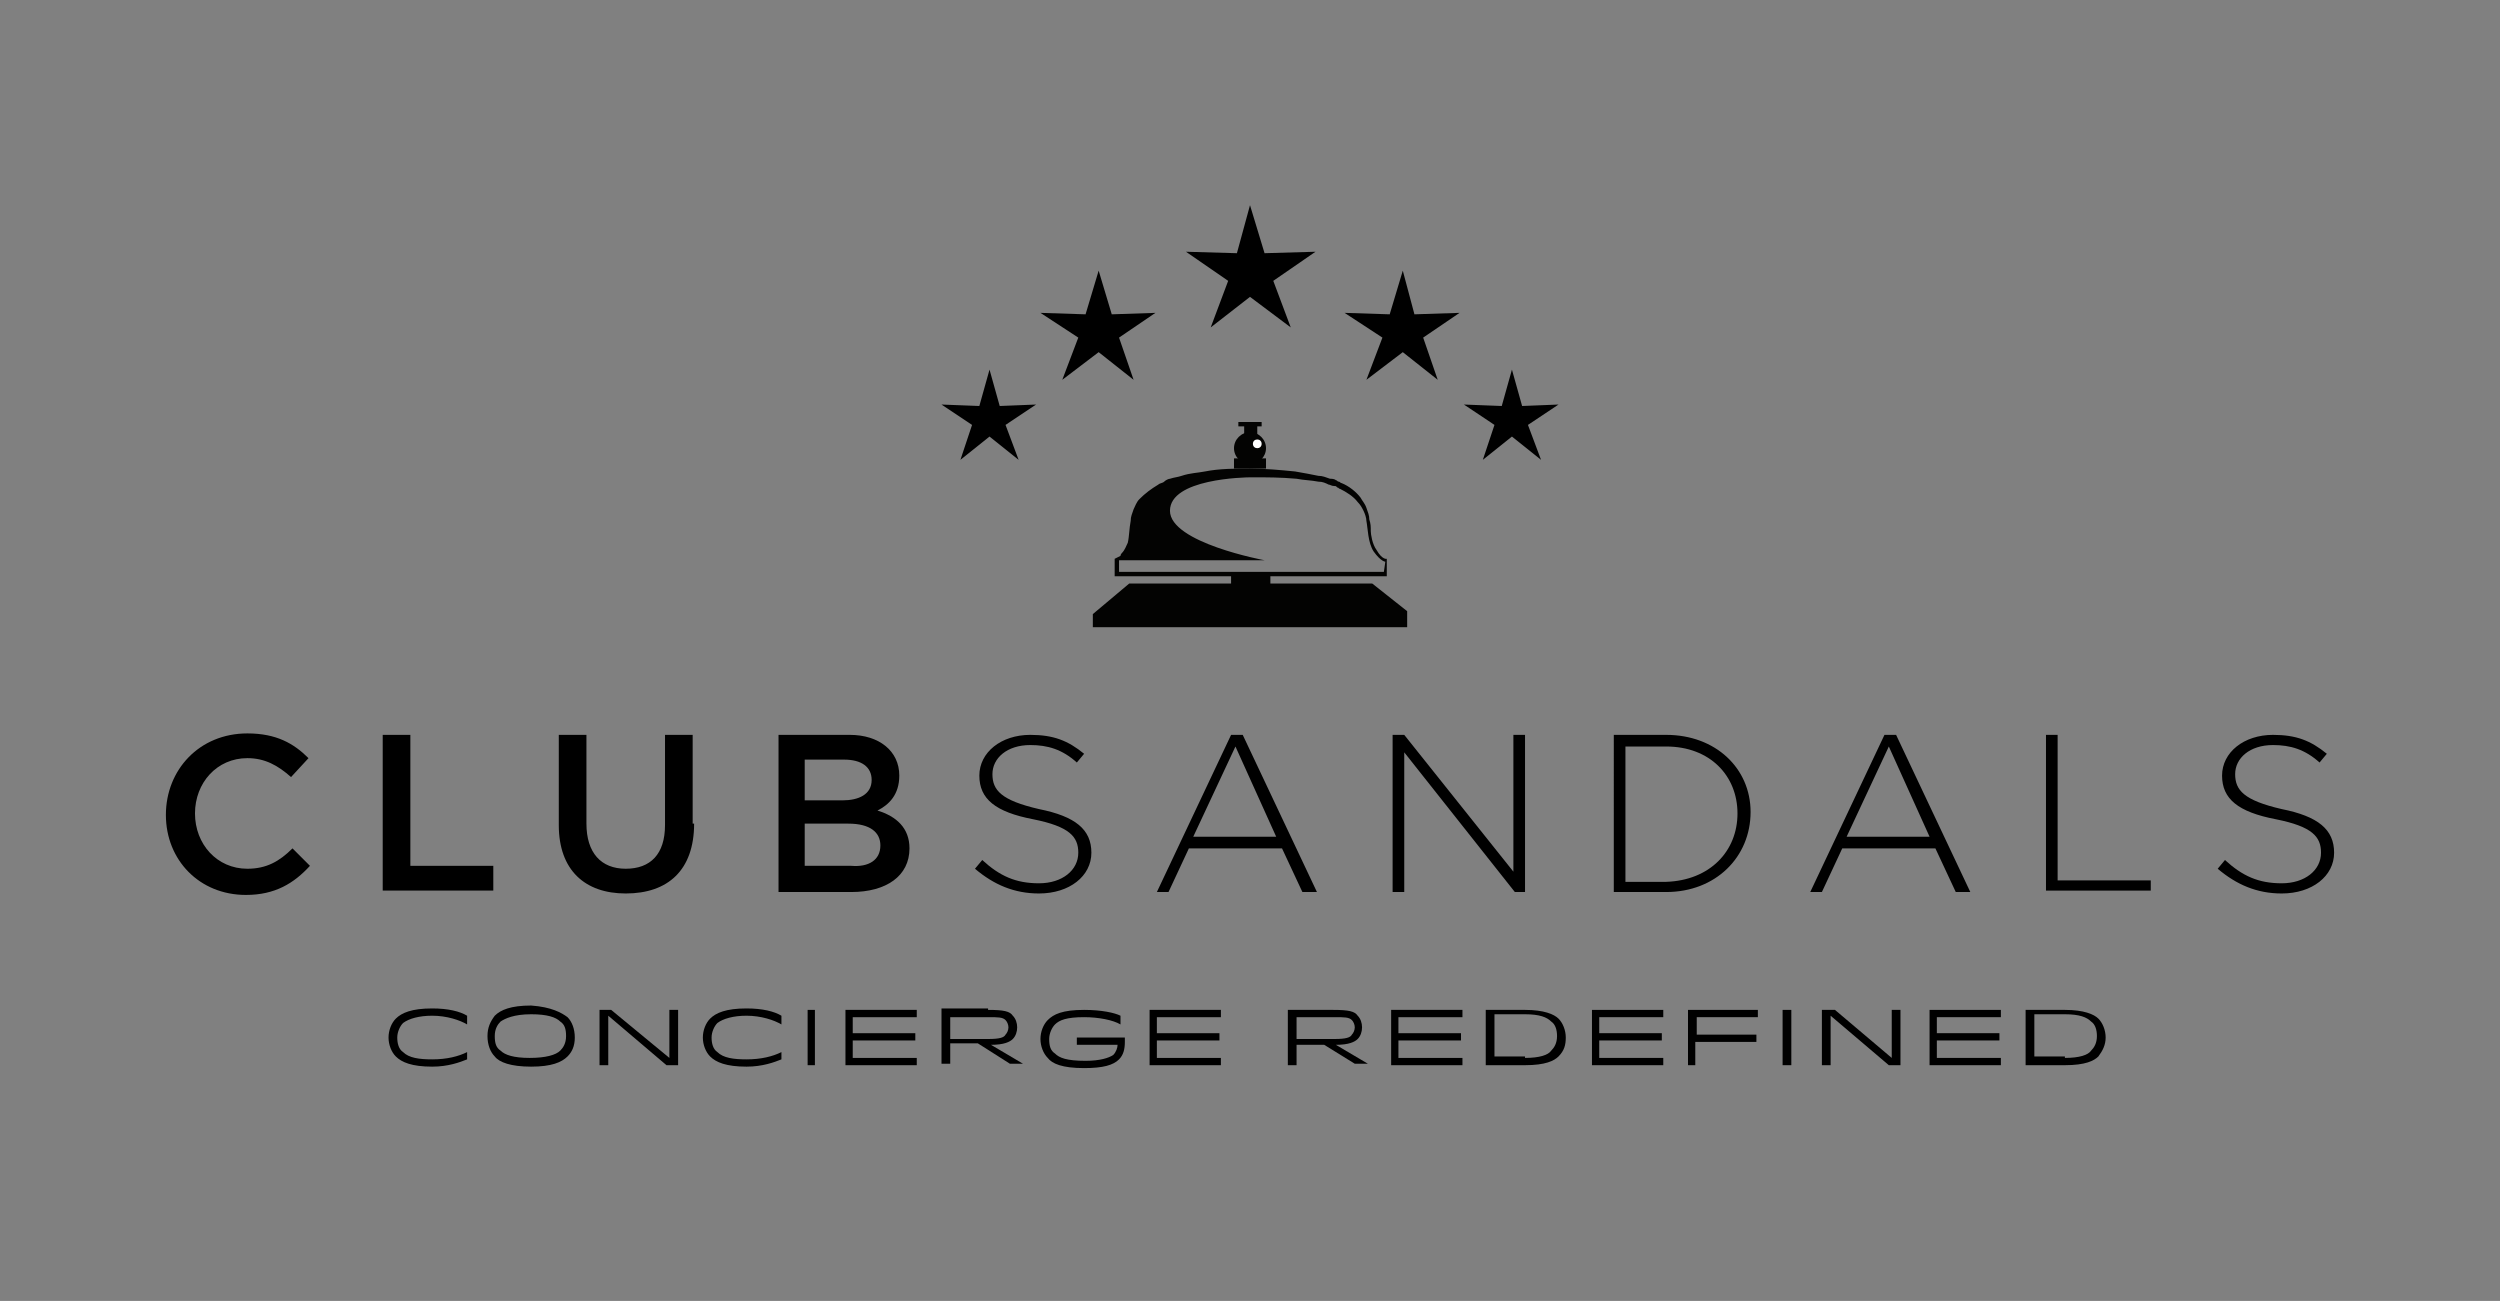 <?xml version="1.0" encoding="utf-8"?>
<!-- Generator: Adobe Illustrator 17.1.0, SVG Export Plug-In . SVG Version: 6.00 Build 0)  -->
<!DOCTYPE svg PUBLIC "-//W3C//DTD SVG 1.1//EN" "http://www.w3.org/Graphics/SVG/1.1/DTD/svg11.dtd">
<svg version="1.1" xmlns="http://www.w3.org/2000/svg" xmlns:xlink="http://www.w3.org/1999/xlink" x="0px" y="0px"
	 viewBox="0 0 171.8 89.4" enable-background="new 0 0 171.8 89.4" xml:space="preserve">
<rect x="0" y="0" width="171.8" height="89.4" fill="#808080" stroke="none"/>
<g id="Layer_1" display="none">
	<g display="inline">
		<path d="M91.4,32.3c0.1-0.1,0.2-0.1,0.2-0.2c0,0.1,0,0.1,0.1,0.2c0.2,0.2,0.4,0.2,0.6,0c0.2-0.2,0.2-0.4,0-0.6
			c-0.2-0.2-0.4-0.2-0.6,0c-0.1,0.1-0.1,0.1-0.1,0.2c-0.1,0-0.2-0.1-0.2-0.2c-0.5-0.5-0.5-1.3,0-1.8c0.5-0.5,1.3-0.5,1.8,0
			c0.1,0.1,0.1,0.1,0.2,0.2c-0.1,0-0.2,0-0.2,0.1c-0.2,0.2-0.2,0.4,0,0.6c0.2,0.2,0.4,0.2,0.6,0c0.2-0.2,0.2-0.4,0-0.6
			c-0.1-0.1-0.1-0.1-0.2-0.1c0-0.1,0.1-0.1,0.2-0.2c0.5-0.5,1.3-0.5,1.8,0c0.5,0.5,0.5,1.3,0,1.8c-0.1,0.1-0.1,0.1-0.2,0.2
			c0-0.1-0.1-0.1-0.1-0.2c-0.2-0.2-0.4-0.2-0.6,0c-0.2,0.2-0.2,0.4,0,0.6c0.2,0.2,0.4,0.2,0.6,0c0.1-0.1,0.1-0.2,0.1-0.2
			c0.1,0,0.1,0.1,0.2,0.1c0.5,0.5,0.5,1.3,0,1.8c-0.5,0.5-1.3,0.5-1.8,0c-0.1-0.1-0.1-0.1-0.1-0.2c0.1,0,0.2,0,0.2-0.1
			c0.2-0.2,0.2-0.4,0-0.6c-0.2-0.2-0.4-0.2-0.6,0c-0.2,0.2-0.2,0.4,0,0.6c0.1,0.1,0.1,0.1,0.2,0.1c-0.1,0.1-0.1,0.2-0.2,0.2
			c-0.5,0.5-1.3,0.5-1.8,0C90.8,33.6,90.8,32.8,91.4,32.3 M78.3,47.7l12.8-12.8c0.1,0,0.1,0.1,0.1,0.1c0.7,0.3,1.5,0.3,2.1-0.3
			c0.7,0.7,1.9,0.7,2.6-0.1c0.7-0.7,0.7-1.9,0.1-2.6c0.7-0.8,0.6-1.9-0.1-2.6c-0.7-0.7-1.9-0.8-2.6-0.1c-0.8-0.7-1.9-0.6-2.6,0.1
			c-0.7,0.7-0.7,1.9-0.1,2.6c-0.5,0.6-0.6,1.5-0.3,2.1c0,0,0,0,0,0.1L80,44.7c-0.1,0.1-0.2,0.1-0.3,0l-0.1-0.1l0,0l-0.1-0.1
			c-0.1-0.1-0.1-0.2,0-0.3c0,0,0.2-0.2,0.2-0.2l-1.1-1.1L78,43.6l1.3,1.3c0.1,0.1,0.1,0.2,0,0.3L79,45.4c-0.1,0.1-0.2,0.1-0.3,0
			l-1.3-1.3l-0.7,0.7l1.1,1.1l0.3-0.3c0.1-0.1,0.2-0.1,0.3,0l0.3,0.3c0.1,0.1,0.1,0.1,0,0.2c0,0,0,0,0,0.1l-1,1c0,0.1,0,0.2,0.1,0.3
			l0.3,0.4C78.1,47.8,78.3,47.8,78.3,47.7"/>
		<path d="M80.5,34.1c-0.5,0.5-1.3,0.5-1.8,0c-0.1-0.1-0.1-0.2-0.2-0.2c0.1,0,0.1-0.1,0.2-0.1c0.2-0.2,0.2-0.4,0-0.6
			c-0.2-0.2-0.4-0.2-0.6,0c-0.2,0.2-0.2,0.4,0,0.6c0.1,0.1,0.2,0.1,0.2,0.1c0,0.1-0.1,0.1-0.1,0.2c-0.5,0.5-1.3,0.5-1.8,0
			c-0.5-0.5-0.5-1.3,0-1.8c0.1-0.1,0.1-0.1,0.2-0.1c0,0.1,0,0.2,0.1,0.2c0.2,0.2,0.4,0.2,0.6,0c0.2-0.2,0.2-0.4,0-0.6
			c-0.2-0.2-0.4-0.2-0.6,0c-0.1,0.1-0.1,0.1-0.1,0.2c-0.1,0-0.1-0.1-0.2-0.2c-0.5-0.5-0.5-1.3,0-1.8c0.5-0.5,1.3-0.5,1.8,0
			c0.1,0.1,0.1,0.1,0.2,0.2c-0.1,0-0.2,0-0.2,0.1c-0.2,0.2-0.2,0.4,0,0.6c0.2,0.2,0.4,0.2,0.6,0c0.2-0.2,0.2-0.4,0-0.6
			c-0.1-0.1-0.1-0.1-0.2-0.1c0-0.1,0.1-0.2,0.2-0.2c0.5-0.5,1.3-0.5,1.8,0c0.5,0.5,0.5,1.3,0,1.8c-0.1,0.1-0.1,0.1-0.2,0.2
			c0-0.1,0-0.2-0.1-0.2c-0.2-0.2-0.4-0.2-0.6,0c-0.2,0.2-0.2,0.4,0,0.6c0.2,0.2,0.4,0.2,0.6,0c0.1-0.1,0.1-0.1,0.1-0.2
			c0.1,0.1,0.2,0.1,0.2,0.2C81,32.8,81,33.6,80.5,34.1 M93.8,47.7l0.3-0.4c0.1-0.1,0.1-0.2,0.1-0.3l-1-1c0,0,0,0,0-0.1
			c0-0.1,0-0.2,0-0.2l0.3-0.3c0.1-0.1,0.2-0.1,0.3,0l0.3,0.3l1.1-1.1l-0.7-0.7l-1.3,1.3c-0.1,0.1-0.2,0.1-0.3,0l-0.3-0.3
			c-0.1-0.1-0.1-0.2,0-0.3l1.3-1.3l-0.7-0.7L92.1,44c0,0,0.2,0.2,0.2,0.2c0.1,0.1,0.1,0.2,0,0.3l-0.1,0.1l0,0l-0.1,0.1
			c-0.1,0.1-0.2,0.1-0.3,0L81.3,34.2c0-0.1,0-0.1,0-0.1c0.3-0.7,0.2-1.6-0.3-2.1c0.7-0.7,0.7-1.9-0.1-2.6c-0.7-0.7-1.9-0.7-2.6-0.1
			c-0.8-0.7-1.9-0.6-2.6,0.1C75,30.1,75,31.3,75.7,32c-0.7,0.7-0.7,1.9,0.1,2.6c0.7,0.7,1.9,0.7,2.6,0.1c0.6,0.5,1.4,0.6,2.1,0.3
			c0,0,0.1,0,0.1-0.1l12.8,12.8C93.6,47.8,93.7,47.8,93.8,47.7"/>
		<polygon points="85.9,11.6 86.8,14.7 90.1,14.6 87.4,16.4 88.5,19.5 85.9,17.5 83.3,19.5 84.4,16.4 81.8,14.6 85,14.7 		"/>
		<polygon points="94.9,18.6 92,18.5 94.4,20.1 93.4,22.8 95.7,21.1 98,22.8 97.1,20.1 99.5,18.5 96.6,18.6 95.7,15.8 		"/>
		<polygon points="102.1,24.5 99.8,24.4 101.7,25.8 100.9,28 102.8,26.5 104.7,28 103.9,25.8 105.9,24.4 103.5,24.5 102.8,22.2 		
			"/>
		<polygon points="76.1,15.8 75.3,18.6 72.4,18.5 74.8,20.1 73.8,22.8 76.1,21.1 78.4,22.8 77.4,20.1 79.8,18.5 76.9,18.6 		"/>
		<polygon points="69,22.2 68.4,24.5 66,24.4 67.9,25.8 67.1,28 69,26.5 70.9,28 70.1,25.8 72.1,24.4 69.7,24.5 		"/>
		<path d="M24.3,61.8c0-0.9-0.7-1.4-2.2-1.4h-3v2.8h3.2C23.5,63.2,24.3,62.8,24.3,61.8 M23.7,57.6c0-0.8-0.7-1.3-1.9-1.3H19V59h2.6
			C22.9,59,23.7,58.5,23.7,57.6 M25.7,57.3c0,1.2-0.8,1.9-1.6,2.3c1.3,0.4,2.2,1.1,2.2,2.5c0,1.8-1.6,2.8-4,2.8h-5.1V54.7h4.9
			C24.3,54.7,25.7,55.7,25.7,57.3"/>
		<path d="M40.6,60.4c0,3-1.8,4.5-4.7,4.5c-2.8,0-4.7-1.5-4.7-4.5v-5.8h1.9v5.8c0,1.9,1,2.9,2.8,2.9c1.7,0,2.7-1,2.7-2.8v-5.8h1.9
			V60.4z"/>
		<polygon points="50.9,64.8 49,64.8 49,56.3 45.5,56.3 45.5,54.7 54.4,54.7 54.4,56.3 50.9,56.3 		"/>
		<polygon points="59.5,54.7 61.4,54.7 61.4,63.2 67.1,63.2 67.1,64.8 59.5,64.8 		"/>
		<polygon points="80.3,56.3 74.1,56.3 74.1,58.9 79.6,58.9 79.6,60.5 74.1,60.5 74.1,63.2 80.3,63.2 80.3,64.8 72.2,64.8 
			72.2,54.7 80.3,54.7 		"/>
		<path d="M90.4,56.3h-2.8v3.4h2.8c1.4,0,2.2-0.7,2.2-1.7C92.6,56.9,91.8,56.3,90.4,56.3 M92.7,64.8L90,61.3h-2.4v3.5h-1.9V54.7h4.9
			c2.5,0,4.1,1.2,4.1,3.2c0,1.7-1.1,2.7-2.6,3.1l3,3.8H92.7z"/>
		<polygon points="100.2,64.8 100.2,54.7 108,54.7 108,55.4 101,55.4 101,59.4 107.3,59.4 107.3,60.1 101,60.1 101,64.1 108,64.1 
			108,64.8 		"/>
		<polygon points="113.7,64.8 113.7,54.7 114.5,54.7 114.5,64.1 120.9,64.1 120.9,64.8 		"/>
		<rect x="126.5" y="54.7" width="0.8" height="10.1"/>
		<polygon points="137.5,55.4 137.5,64.8 136.7,64.8 136.7,55.4 132.9,55.4 132.9,54.7 141.3,54.7 141.3,55.4 		"/>
		<polygon points="146.8,64.8 146.8,54.7 154.6,54.7 154.6,55.4 147.6,55.4 147.6,59.4 153.9,59.4 153.9,60.1 147.6,60.1 
			147.6,64.1 154.7,64.1 154.7,64.8 		"/>
		<path d="M59.5,76.2H57v1.2h2.6c0.7,0,1-0.1,1.2-0.2c0.1-0.1,0.1-0.2,0.1-0.4c0-0.1,0-0.2-0.1-0.3C60.6,76.2,60.2,76.2,59.5,76.2
			 M59.5,74.6H57v1.1h2.5c0.8,0,1-0.1,1.2-0.2c0.1-0.1,0.1-0.2,0.1-0.3c0-0.1,0-0.2-0.1-0.3C60.6,74.7,60.3,74.6,59.5,74.6
			 M56.5,74.2h3.1c0.9,0,1.4,0.1,1.6,0.4c0.2,0.2,0.2,0.4,0.2,0.6c0,0.4-0.3,0.7-0.9,0.8c0.6,0.1,0.9,0.4,0.9,0.8
			c0,0.2-0.1,0.4-0.2,0.6c-0.3,0.3-0.8,0.4-1.7,0.4h-3.1V74.2z"/>
		<polygon points="65.2,75.9 67.2,74.2 68,74.2 68,74.2 65.5,76.3 65.5,77.8 64.9,77.8 64.9,76.3 62.4,74.2 62.4,74.2 63.2,74.2 		
			"/>
		<path d="M75.9,77.1C76,77,76,76.9,76,76.8c0-0.1,0-0.2-0.1-0.3c-0.1-0.1-0.4-0.2-1.8-0.3c-1.4-0.1-1.9-0.2-2.1-0.4
			c-0.1-0.1-0.2-0.3-0.2-0.6c0-0.2,0.1-0.5,0.2-0.7c0.2-0.2,0.8-0.4,2-0.4c1,0,1.8,0.2,2.3,0.3v0.5c-0.6-0.2-1.4-0.4-2.3-0.4
			c-1.1,0-1.4,0.1-1.6,0.3c-0.1,0.1-0.1,0.2-0.1,0.3s0,0.2,0.1,0.3c0.1,0.1,0.5,0.2,1.7,0.3c1.6,0.1,1.9,0.2,2.2,0.4
			c0.2,0.1,0.2,0.4,0.2,0.6c0,0.2-0.1,0.5-0.2,0.7c-0.2,0.2-0.7,0.5-2.1,0.5c-1,0-2-0.2-2.6-0.4V77c0.6,0.2,1.6,0.5,2.6,0.5
			C75.4,77.4,75.7,77.3,75.9,77.1"/>
		<path d="M79,76.4h2.8l-1.4-2L79,76.4z M80.8,74.2l2.6,3.6h-0.7l-0.6-0.9h-3.4l-0.6,0.9h-0.6l2.6-3.6H80.8z"/>
		<polygon points="89.3,77.3 89.3,74.2 89.9,74.2 89.9,77.8 89.1,77.8 85.3,74.6 85.3,77.8 84.7,77.8 84.7,74.2 85.5,74.2 		"/>
		<path d="M94.2,77.3c1,0,1.5-0.2,1.7-0.4c0.2-0.2,0.3-0.5,0.3-0.9c0-0.4-0.1-0.7-0.3-0.9c-0.2-0.2-0.8-0.4-1.7-0.4h-2v2.7H94.2z
			 M96.4,77.2c-0.3,0.3-0.9,0.6-2.2,0.6h-2.5v-3.6h2.5c1.3,0,1.9,0.3,2.2,0.6c0.3,0.3,0.5,0.7,0.5,1.2
			C96.9,76.5,96.7,76.9,96.4,77.2"/>
		<path d="M99.3,76.4h2.8l-1.4-2L99.3,76.4z M101,74.2l2.6,3.6H103l-0.6-0.9h-3.4l-0.6,0.9h-0.6l2.6-3.6H101z"/>
		<polygon points="109.4,77.3 109.4,77.8 104.9,77.8 104.9,74.2 105.5,74.2 105.5,77.3 		"/>
		<path d="M114.6,77.1c0.1-0.1,0.1-0.2,0.1-0.3c0-0.1,0-0.2-0.1-0.3c-0.1-0.1-0.4-0.2-1.8-0.3c-1.4-0.1-1.9-0.2-2.1-0.4
			c-0.1-0.1-0.2-0.3-0.2-0.6c0-0.2,0.1-0.5,0.2-0.7c0.2-0.2,0.8-0.4,2-0.4c1,0,1.8,0.2,2.3,0.3v0.5c-0.6-0.2-1.4-0.4-2.3-0.4
			c-1.1,0-1.4,0.1-1.6,0.3c-0.1,0.1-0.1,0.2-0.1,0.3s0,0.2,0.1,0.3c0.1,0.1,0.5,0.2,1.7,0.3c1.6,0.1,1.9,0.2,2.2,0.4
			c0.2,0.1,0.2,0.4,0.2,0.6c0,0.2-0.1,0.5-0.2,0.7c-0.2,0.2-0.7,0.5-2.1,0.5c-1,0-2-0.2-2.6-0.4V77c0.6,0.2,1.6,0.5,2.6,0.5
			C114.1,77.4,114.5,77.3,114.6,77.1"/>
	</g>
</g>
<g id="Layer_2">
	<g>
		<g>
			<path d="M16.9,61.5c-3.2,0-5.5-2.4-5.5-5.5c0-3.1,2.3-5.6,5.6-5.6c2,0,3.2,0.7,4.2,1.7L20,53.4c-0.9-0.8-1.8-1.3-3-1.3
				c-2.1,0-3.6,1.7-3.6,3.8c0,2.1,1.5,3.8,3.6,3.8c1.3,0,2.2-0.5,3.1-1.4l1.2,1.2C20.2,60.7,18.9,61.5,16.9,61.5z"/>
			<path d="M26.3,50.5h1.9v9h5.7v1.7h-7.6V50.5z"/>
			<path d="M47.7,56.6c0,3.2-1.8,4.8-4.7,4.8c-2.8,0-4.6-1.6-4.6-4.7v-6.2h1.9v6.1c0,2,1,3.1,2.7,3.1c1.7,0,2.7-1,2.7-3v-6.2h1.9
				V56.6z"/>
			<path d="M61.8,53.3c0,1.3-0.7,2-1.5,2.4c1.3,0.4,2.2,1.2,2.2,2.6c0,1.9-1.6,3-4,3h-5V50.5h4.9C60.4,50.5,61.8,51.6,61.8,53.3z
				 M59.9,53.6c0-0.9-0.7-1.4-1.9-1.4h-2.7V55h2.6C59,55,59.9,54.6,59.9,53.6z M60.5,58.1c0-0.9-0.7-1.5-2.2-1.5h-3v2.9h3.2
				C59.7,59.6,60.5,59.1,60.5,58.1z"/>
			<path d="M71.4,61.4c-1.7,0-3.1-0.6-4.4-1.7l0.5-0.6c1.2,1.1,2.3,1.6,3.9,1.6c1.6,0,2.7-0.9,2.7-2.1v0c0-1.1-0.6-1.8-3.1-2.3
				c-2.6-0.5-3.7-1.4-3.7-3v0c0-1.6,1.5-2.8,3.5-2.8c1.6,0,2.6,0.4,3.7,1.3l-0.5,0.6c-1-0.9-2-1.2-3.2-1.2c-1.6,0-2.6,0.9-2.6,2v0
				c0,1.1,0.6,1.8,3.2,2.4c2.5,0.5,3.6,1.4,3.6,3v0C75,60.2,73.5,61.4,71.4,61.4z"/>
			<path d="M89.5,61.3l-1.4-3h-6.4l-1.4,3h-0.8l5.1-10.8h0.8l5.1,10.8H89.5z M84.9,51.3l-2.9,6.2h5.7L84.9,51.3z"/>
			<path d="M104.1,61.3l-7.6-9.6v9.6h-0.8V50.5h0.8l7.5,9.4v-9.4h0.8v10.8H104.1z"/>
			<path d="M114.5,61.3h-3.6V50.5h3.6c3.4,0,5.8,2.3,5.8,5.3v0C120.3,58.9,117.9,61.3,114.5,61.3z M119.4,55.9
				c0-2.6-1.9-4.6-4.9-4.6h-2.8v9.3h2.8C117.5,60.5,119.4,58.5,119.4,55.9L119.4,55.9z"/>
			<path d="M134.4,61.3l-1.4-3h-6.4l-1.4,3h-0.8l5.1-10.8h0.8l5.1,10.8H134.4z M129.8,51.3l-2.9,6.2h5.7L129.8,51.3z"/>
			<path d="M140.6,61.3V50.5h0.8v10h6.4v0.7H140.6z"/>
			<path d="M156.8,61.4c-1.7,0-3.1-0.6-4.4-1.7l0.5-0.6c1.2,1.1,2.3,1.6,3.9,1.6c1.6,0,2.7-0.9,2.7-2.1v0c0-1.1-0.6-1.8-3.1-2.3
				c-2.6-0.5-3.7-1.4-3.7-3v0c0-1.6,1.5-2.8,3.5-2.8c1.6,0,2.6,0.4,3.7,1.3l-0.5,0.6c-1-0.9-2-1.2-3.2-1.2c-1.6,0-2.6,0.9-2.6,2v0
				c0,1.1,0.6,1.8,3.2,2.4c2.5,0.5,3.6,1.4,3.6,3v0C160.4,60.2,158.9,61.4,156.8,61.4z"/>
		</g>
		<g>
			<path d="M27.2,72.6c-0.3-0.3-0.5-0.8-0.5-1.3c0-0.5,0.2-1,0.5-1.3c0.4-0.4,1.1-0.7,2.5-0.7c1.1,0,1.9,0.2,2.4,0.5v0.6
				c-0.5-0.3-1.4-0.6-2.4-0.6c-0.9,0-1.6,0.2-2,0.5c-0.2,0.2-0.4,0.6-0.4,1c0,0.4,0.1,0.8,0.4,1c0.4,0.4,1.1,0.5,2,0.5
				c1,0,1.8-0.2,2.4-0.5v0.5c-0.5,0.2-1.3,0.5-2.4,0.5C28.3,73.3,27.6,73,27.2,72.6z"/>
			<path d="M39,69.9c0.3,0.3,0.5,0.8,0.5,1.4c0,0.6-0.2,1-0.5,1.3c-0.4,0.4-1.1,0.7-2.5,0.7c-1.4,0-2.2-0.3-2.5-0.7
				c-0.3-0.3-0.5-0.8-0.5-1.4c0-0.6,0.2-1,0.5-1.4c0.4-0.4,1.1-0.7,2.5-0.7C37.9,69.2,38.6,69.6,39,69.9z M34.4,70.2
				c-0.2,0.2-0.4,0.5-0.4,1c0,0.5,0.1,0.8,0.4,1c0.3,0.3,0.9,0.5,2,0.5c1.1,0,1.8-0.2,2.1-0.5c0.2-0.2,0.4-0.5,0.4-1
				c0-0.5-0.1-0.8-0.4-1c-0.3-0.3-0.9-0.5-2-0.5C35.3,69.7,34.7,70,34.4,70.2z"/>
			<path d="M46,72.7v-3.3h0.6v3.8h-0.8l-4-3.4v3.4h-0.6v-3.8H42L46,72.7z"/>
			<path d="M48.8,72.6c-0.3-0.3-0.5-0.8-0.5-1.3c0-0.5,0.2-1,0.5-1.3c0.4-0.4,1.1-0.7,2.5-0.7c1.1,0,1.9,0.2,2.4,0.5v0.6
				c-0.5-0.3-1.4-0.6-2.4-0.6c-0.9,0-1.6,0.2-2,0.5c-0.2,0.2-0.4,0.6-0.4,1c0,0.4,0.1,0.8,0.4,1c0.4,0.4,1.1,0.5,2,0.5
				c1,0,1.8-0.2,2.4-0.5v0.5c-0.5,0.2-1.3,0.5-2.4,0.5C49.9,73.3,49.2,73,48.8,72.6z"/>
			<path d="M55.5,73.2v-3.8H56v3.8H55.5z"/>
			<path d="M62.9,71v0.5h-4.3v1.2H63v0.5h-4.9v-3.8H63v0.5h-4.4V71H62.9z"/>
			<path d="M67.9,69.4c1.1,0,1.5,0.1,1.7,0.4c0.2,0.2,0.3,0.5,0.3,0.8c0,0.3-0.1,0.6-0.3,0.8c-0.2,0.2-0.6,0.4-1.5,0.4l2.2,1.3v0
				h-0.9l-2.2-1.4h-1.9v1.4h-0.6v-3.8H67.9z M65.3,71.4h2.6c0.8,0,1.1-0.1,1.2-0.3c0.1-0.1,0.2-0.3,0.2-0.5c0-0.2-0.1-0.4-0.2-0.5
				c-0.2-0.2-0.5-0.2-1.2-0.2h-2.6V71.4z"/>
			<path d="M77.3,71.2v0.4c0,0.5-0.1,0.9-0.4,1.2c-0.4,0.4-1.1,0.6-2.4,0.6c-1.5,0-2.2-0.3-2.5-0.7c-0.3-0.3-0.5-0.8-0.5-1.3
				c0-0.5,0.2-1,0.5-1.3c0.4-0.4,1-0.7,2.5-0.7c1.2,0,2.1,0.2,2.5,0.4v0.6c-0.5-0.3-1.5-0.5-2.5-0.5c-1.2,0-1.7,0.2-2,0.5
				c-0.2,0.2-0.4,0.6-0.4,1c0,0.5,0.1,0.8,0.4,1c0.3,0.3,0.8,0.5,2.1,0.5c1,0,1.6-0.2,1.9-0.4c0.2-0.2,0.3-0.5,0.3-0.7H74v-0.5H77.3
				z"/>
			<path d="M83.8,71v0.5h-4.3v1.2h4.4v0.5H79v-3.8h4.9v0.5h-4.4V71H83.8z"/>
			<path d="M91.6,69.4c1.1,0,1.5,0.1,1.7,0.4c0.2,0.2,0.3,0.5,0.3,0.8c0,0.3-0.1,0.6-0.3,0.8c-0.2,0.2-0.6,0.4-1.5,0.4l2.2,1.3v0
				h-0.9L91,71.8h-1.9v1.4h-0.6v-3.8H91.6z M89.1,71.4h2.6c0.8,0,1.1-0.1,1.2-0.3c0.1-0.1,0.2-0.3,0.2-0.5c0-0.2-0.1-0.4-0.2-0.5
				c-0.2-0.2-0.5-0.2-1.2-0.2h-2.6V71.4z"/>
			<path d="M100.4,71v0.5h-4.3v1.2h4.4v0.5h-4.9v-3.8h4.9v0.5h-4.4V71H100.4z"/>
			<path d="M107.1,72.6c-0.3,0.3-0.9,0.6-2.3,0.6h-2.7v-3.8h2.7c1.3,0,2,0.3,2.3,0.6c0.3,0.3,0.5,0.8,0.5,1.3
				C107.6,71.8,107.5,72.2,107.1,72.6z M104.8,72.7c1,0,1.6-0.2,1.8-0.5c0.2-0.2,0.4-0.5,0.4-1c0-0.4-0.1-0.8-0.4-1
				c-0.3-0.3-0.8-0.5-1.8-0.5h-2.1v2.9H104.8z"/>
			<path d="M114.2,71v0.5h-4.3v1.2h4.4v0.5h-4.9v-3.8h4.9v0.5h-4.4V71H114.2z"/>
			<path d="M120.7,71.1v0.5h-4.2v1.6H116v-3.8h4.8v0.5h-4.2v1.2H120.7z"/>
			<path d="M122.5,73.2v-3.8h0.6v3.8H122.5z"/>
			<path d="M130,72.7v-3.3h0.6v3.8h-0.8l-4-3.4v3.4h-0.6v-3.8h0.9L130,72.7z"/>
			<path d="M137.4,71v0.5h-4.3v1.2h4.4v0.5h-4.9v-3.8h4.9v0.5h-4.4V71H137.4z"/>
			<path d="M144.2,72.6c-0.3,0.3-0.9,0.6-2.3,0.6h-2.7v-3.8h2.7c1.3,0,2,0.3,2.3,0.6c0.3,0.3,0.5,0.8,0.5,1.3
				C144.7,71.8,144.5,72.2,144.2,72.6z M141.9,72.7c1,0,1.6-0.2,1.8-0.5c0.2-0.2,0.4-0.5,0.4-1c0-0.4-0.1-0.8-0.4-1
				c-0.3-0.3-0.8-0.5-1.8-0.5h-2.1v2.9H141.9z"/>
		</g>
		<g>
			<g>
				<g>
					<polygon fill="#030302" points="75.1,42.2 75.1,43.1 96.7,43.1 96.7,42 94.3,40.1 77.6,40.1 					"/>
				</g>
				<g>
					<g>
						<path fill="#030302" d="M95.3,39.6c0-0.4,0-0.8,0-1.2l0,0c0,0-0.3,0.1-0.7-0.6c-0.3-0.4-0.4-1.1-0.4-1.3c0-0.3,0-0.5-0.1-0.8
							c0-0.3-0.1-0.5-0.2-0.8c-0.1-0.3-0.3-0.5-0.4-0.7c-0.3-0.4-0.8-0.8-1.3-1c-0.1,0-0.1-0.1-0.2-0.1c-0.1,0-0.1-0.1-0.2-0.1
							c-0.1-0.1-0.3-0.1-0.4-0.1c-0.3-0.1-0.5-0.2-0.8-0.2c-0.5-0.1-1-0.2-1.6-0.3c-1-0.1-2.1-0.2-3.1-0.2c-1,0-2.1,0-3.1,0.2
							c-0.5,0.1-1,0.1-1.6,0.3c-0.3,0.1-0.5,0.1-0.8,0.2c-0.1,0-0.3,0.1-0.4,0.2c-0.1,0.1-0.3,0.1-0.4,0.2c-0.5,0.3-0.9,0.6-1.3,1
							c-0.2,0.2-0.3,0.5-0.4,0.7c-0.1,0.3-0.2,0.5-0.2,0.8c-0.1,0.5-0.1,1.1-0.2,1.5c-0.1,0.2-0.2,0.5-0.4,0.7
							C77.1,38,77,38.1,77,38.2c0,0-0.4,0.2-0.4,0.2c0,0,0,1.2,0,1.2L95.3,39.6z M95.1,39.3c-1.6,0-18.2,0-18.2,0c0,0,0-0.8,0-0.8
							c1,0,10,0,10,0s-6.5-1.2-6.5-3.4c0-2.2,5.1-2.3,5.6-2.3c1,0,2,0,3.1,0.1c0.5,0.1,1,0.1,1.5,0.2c0.3,0,0.5,0.1,0.7,0.2
							c0.1,0,0.2,0.1,0.4,0.1c0.1,0,0.1,0,0.2,0.1c0.1,0,0.1,0.1,0.2,0.1c0.4,0.2,0.9,0.5,1.2,0.9c0.2,0.2,0.3,0.4,0.4,0.6
							c0.1,0.2,0.2,0.5,0.2,0.7c0.1,0.5,0.1,1.5,0.5,2.1c0.5,0.7,0.8,0.7,0.8,0.7S95.1,39.3,95.1,39.3z"/>
					</g>
				</g>
				<g>
					<rect x="84.6" y="39.4" fill="#030302" width="2.7" height="1"/>
				</g>
				<g>
					<g>
						<rect x="85.1" y="29" fill="#030302" width="1.6" height="0.3"/>
					</g>
					<g>
						<rect x="85.5" y="29.1" fill="#030302" width="0.9" height="1.7"/>
					</g>
					<g>
						<rect x="84.8" y="31.5" fill="#030302" width="2.2" height="0.7"/>
					</g>
					<g>
						<g>
							<path fill="#030302" d="M87,30.8c0,0.6-0.5,1.1-1.1,1.1c-0.6,0-1.1-0.5-1.1-1.1c0-0.6,0.5-1.1,1.1-1.1
								C86.5,29.7,87,30.2,87,30.8z"/>
						</g>
						<g>
							<circle fill="#FFFFFF" cx="86.4" cy="30.5" r="0.3"/>
						</g>
					</g>
				</g>
			</g>
		</g>
		<g>
			<g>
				<polygon points="85.9,14.1 86.9,17.4 90.4,17.3 87.5,19.3 88.7,22.5 85.9,20.4 83.2,22.5 84.4,19.3 81.5,17.3 85,17.4 				"/>
			</g>
			<g>
				<polygon points="95.5,21.6 92.4,21.5 95,23.2 93.9,26.1 96.4,24.2 98.8,26.1 97.8,23.2 100.3,21.5 97.2,21.6 96.4,18.6 				"/>
			</g>
			<g>
				<polygon points="103.2,27.9 100.6,27.8 102.7,29.2 101.9,31.6 103.9,30 105.9,31.6 105,29.2 107.1,27.8 104.6,27.9 103.9,25.4 
									"/>
			</g>
			<g>
				<polygon points="75.5,18.6 74.6,21.6 71.5,21.5 74.1,23.2 73,26.1 75.5,24.2 77.9,26.1 76.9,23.2 79.4,21.5 76.4,21.6 				"/>
			</g>
			<g>
				<polygon points="68,25.4 67.3,27.9 64.7,27.8 66.8,29.2 66,31.6 68,30 70,31.6 69.1,29.2 71.2,27.8 68.7,27.9 				"/>
			</g>
		</g>
	</g>
</g>
</svg>

